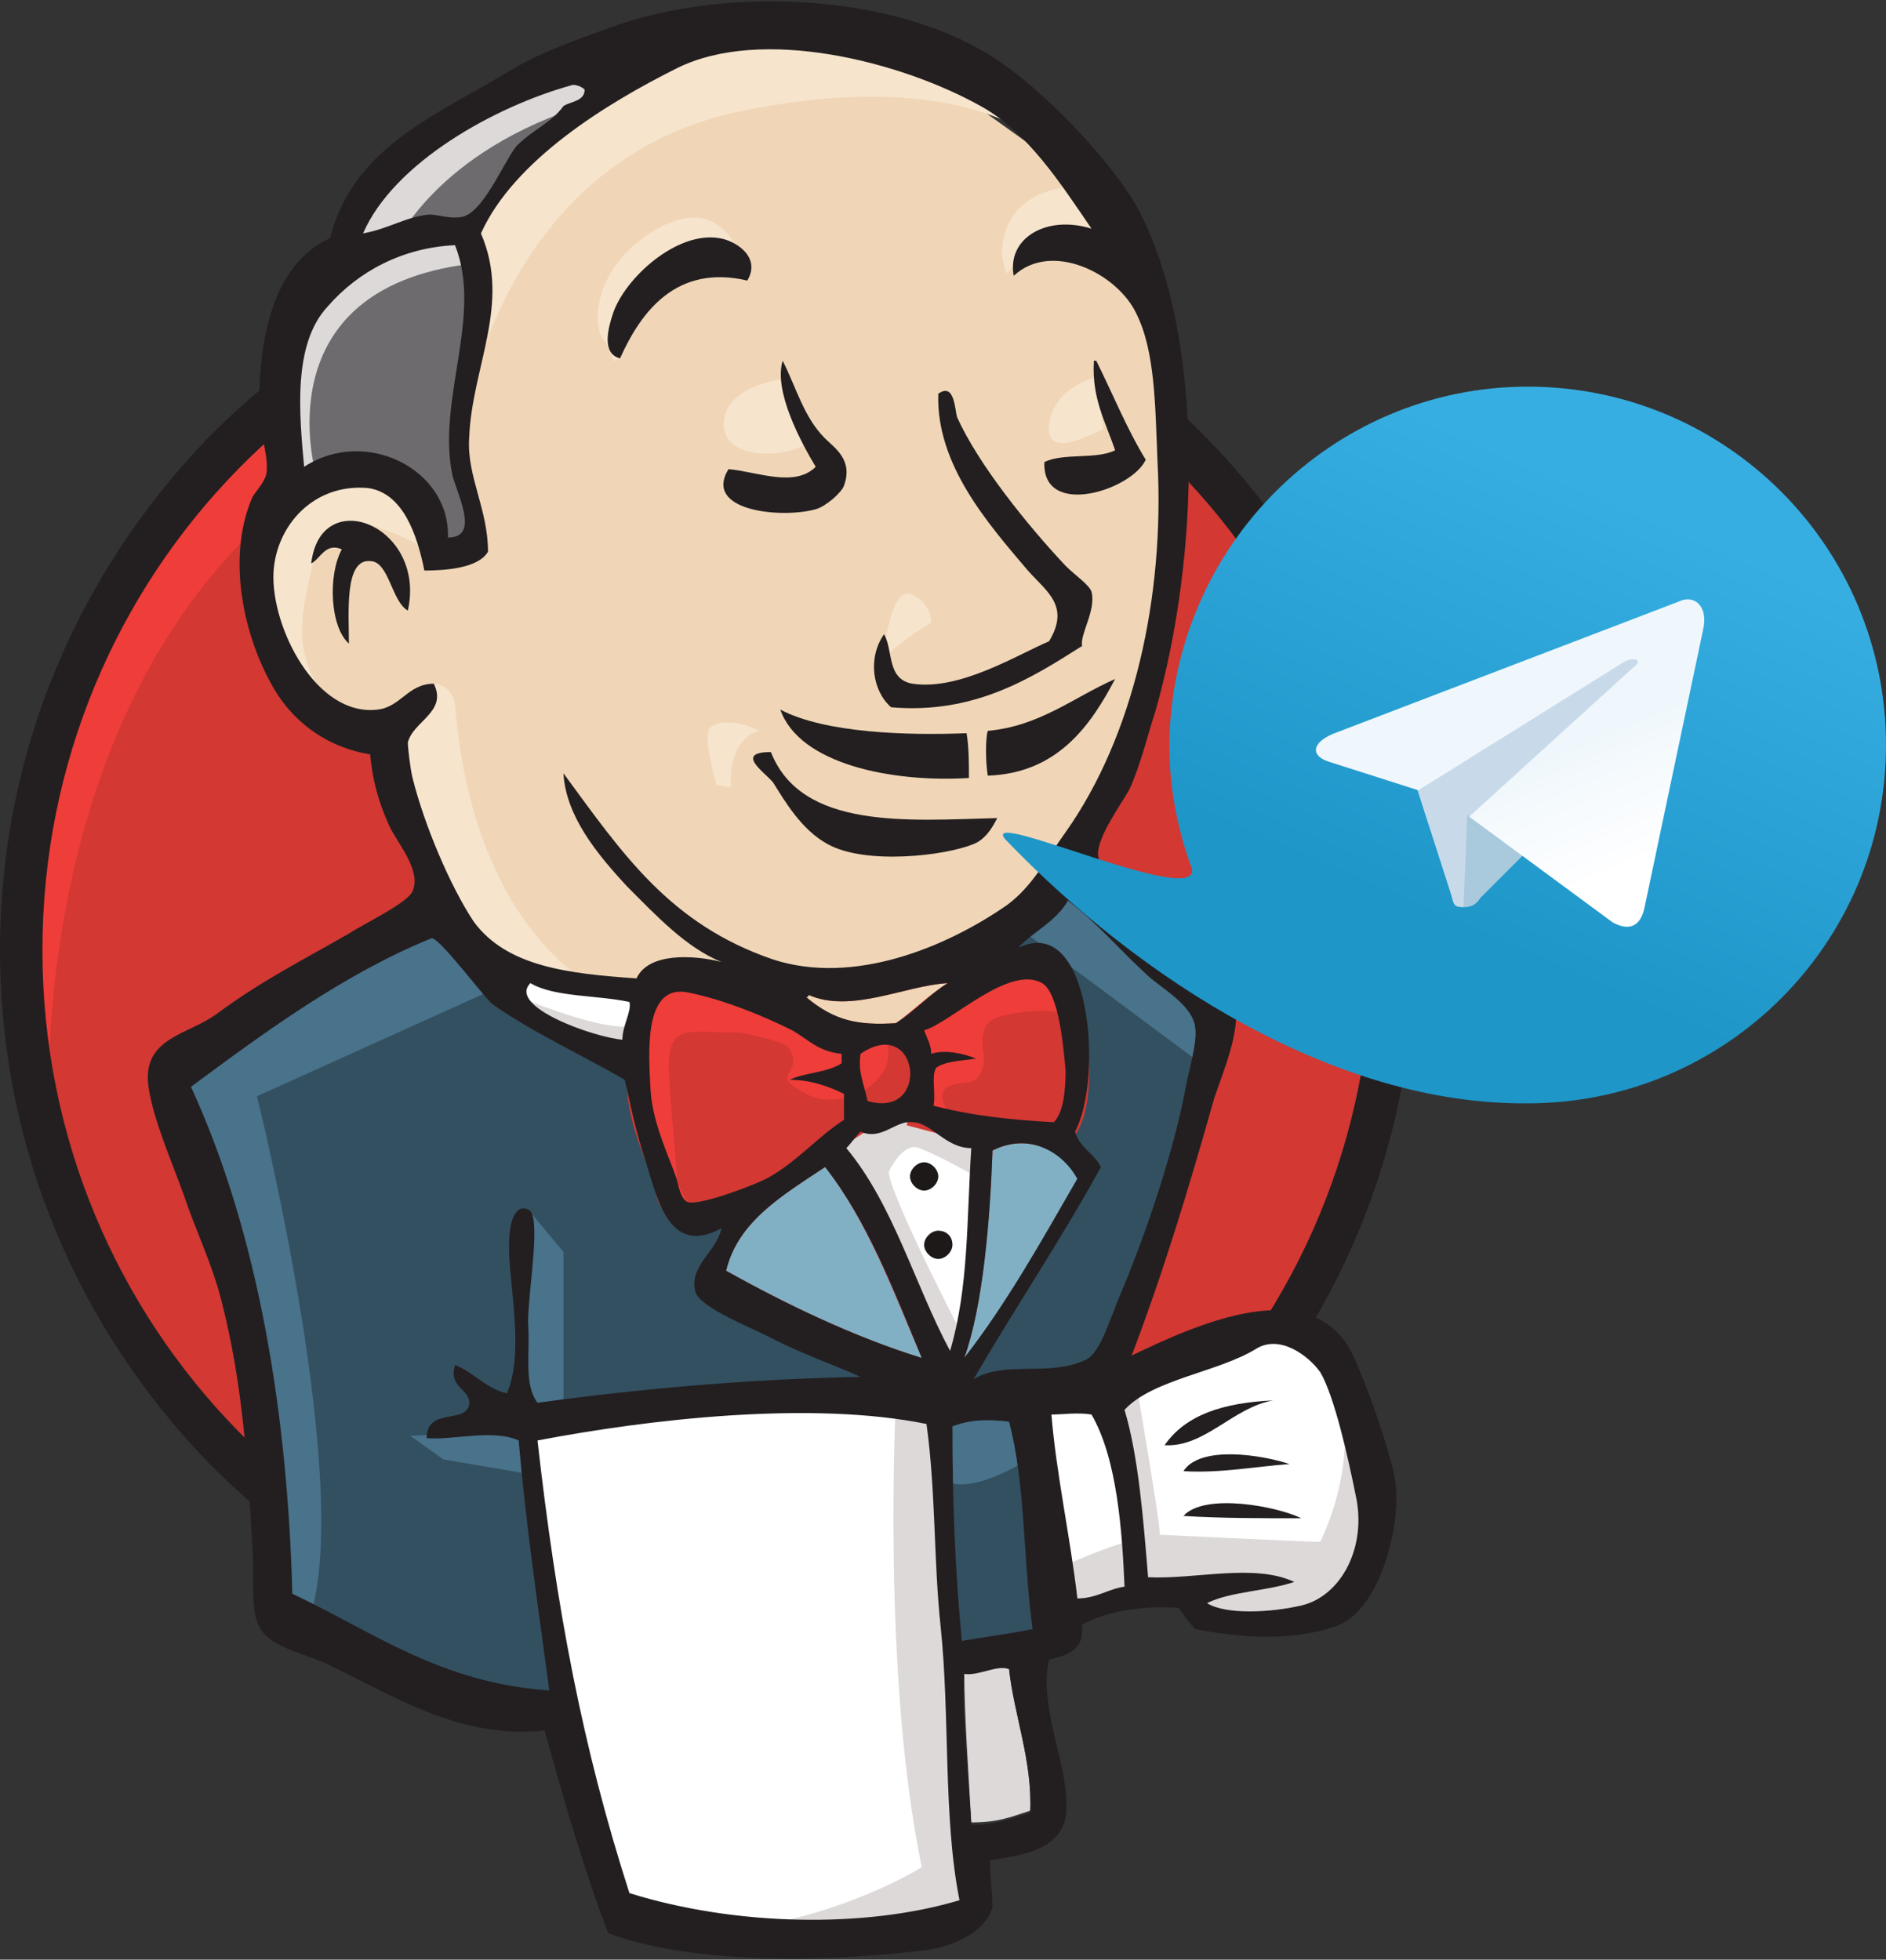 <?xml version="1.0" encoding="utf-8"?>
<!-- Generator: Adobe Illustrator 22.1.0, SVG Export Plug-In . SVG Version: 6.00 Build 0)  -->
<svg version="1.1" xmlns="http://www.w3.org/2000/svg" xmlns:xlink="http://www.w3.org/1999/xlink" x="0px" y="0px"
	 viewBox="0 0 100 103.9" style="enable-background:new 0 0 100 103.9;" xml:space="preserve">
<rect x="0" y="0" width="100" height="103.9" fill="#333333" stroke="none"/>
<style type="text/css">
	.st0{fill:#D33833;}
	.st1{fill:#EF3D3A;}
	.st2{fill:#231F20;}
	.st3{fill:#F0D6B7;}
	.st4{fill:#335061;}
	.st5{fill:#6D6B6D;}
	.st6{fill:#DCD9D8;}
	.st7{fill:#F7E4CD;}
	.st8{fill:#49728B;}
	.st9{fill:#FFFFFF;}
	.st10{fill:none;stroke:#D33833;stroke-width:2;}
	.st11{fill:#81B0C4;}
	.st12{fill:#1D1919;}
	.st13{fill:url(#SVGID_1_);}
	.st14{fill:#C8DAEA;}
	.st15{fill:#A9C9DD;}
	.st16{fill:url(#SVGID_2_);}
</style>
<g id="svg2" inkscape:version="0.48.0 r9654" sodipodi:docname="logo.svg" xmlns:cc="http://creativecommons.org/ns#" xmlns:dc="http://purl.org/dc/elements/1.1/" xmlns:inkscape="http://www.inkscape.org/namespaces/inkscape" xmlns:rdf="http://www.w3.org/1999/02/22-rdf-syntax-ns#" xmlns:sodipodi="http://sodipodi.sourceforge.net/DTD/sodipodi-0.dtd" xmlns:svg="http://www.w3.org/2000/svg">
	
		<sodipodi:namedview  bordercolor="#666666" borderopacity="1" gridtolerance="10" guidetolerance="10" id="namedview4" inkscape:current-layer="g10" inkscape:cx="-65.859116" inkscape:cy="172.53076" inkscape:pageopacity="0" inkscape:pageshadow="2" inkscape:window-height="844" inkscape:window-maximized="0" inkscape:window-width="1500" inkscape:window-x="2189" inkscape:window-y="496" inkscape:zoom="1" objecttolerance="10" pagecolor="#ffffff" showgrid="false">
		</sodipodi:namedview>
	<g id="g10" transform="matrix(1.25,0,0,-1.25,0,312)" inkscape:groupmode="layer" inkscape:label="ink_ext_XXXXXX">
		<g id="g3393">
			<path id="path22" inkscape:connector-curvature="0" class="st0" d="M59.1,209.4c0-16.4-13-29.7-29.1-29.7
				c-16.1,0-29.1,13.3-29.1,29.7c0,16.4,13,29.7,29.1,29.7C46,239.1,59.1,225.8,59.1,209.4"/>
			<path id="path24" inkscape:connector-curvature="0" class="st1" d="M2.1,202c0,0-2.1,31,26.5,31.9l-2,3.3l-15.5-5.2L6.6,227
				l-3.9-7.4l-2.2-8.6l0.7-5.8"/>
			<path id="path26" inkscape:connector-curvature="0" class="st2" d="M10.1,229.7c-5.1-5.2-8.3-12.4-8.3-20.4l0,0
				c0-8,3.2-15.2,8.3-20.4l0,0c5.1-5.2,12.1-8.4,19.9-8.4l0,0c7.8,0,14.8,3.2,19.9,8.4l0,0c5.1,5.2,8.3,12.4,8.3,20.4l0,0
				c0,8-3.2,15.2-8.3,20.4l0,0c-5.1,5.2-12.1,8.4-19.9,8.4l0,0C22.2,238.1,15.2,234.9,10.1,229.7L10.1,229.7z M8.8,187.6
				C3.4,193.2,0,200.8,0,209.3l0,0c0,8.5,3.4,16.1,8.8,21.7l0,0c5.4,5.5,12.9,9,21.2,9l0,0c8.3,0,15.8-3.4,21.2-9l0,0
				c5.4-5.5,8.8-13.2,8.8-21.7l0,0c0-8.5-3.4-16.1-8.8-21.7l0,0c-5.4-5.5-12.9-9-21.2-9l0,0C21.7,178.6,14.2,182.1,8.8,187.6
				L8.8,187.6"/>
			<path id="path28" inkscape:connector-curvature="0" class="st3" d="M42.2,209.2l-4.4-0.7l-6-0.7l-3.9-0.1l-3.8,0.1l-2.9,0.9
				l-2.5,2.8l-2,5.6l-0.4,1.2l-2.7,0.9l-1.6,2.5l-1.1,3.7l1.2,3.2l2.9,1l2.3-1.1l1.1-2.4l1.3,0.2l0.4,0.6l-0.4,2.5l-0.1,3.2l0.7,4.4
				l0,2.5l2,3.2l3.5,2.5l6.2,2.7l6.9-1l6-4.3l2.8-4.4l1.8-3.2l0.4-8l-1.3-6.9l-2.4-6.1l-2.3-3.2"/>
			<path id="path30" inkscape:connector-curvature="0" class="st4" d="M38.5,190.1l-15.8-0.7v-2.7l1.3-9.3l-0.7-0.8l-11.1,3.8
				l-0.8,1.3l-1.1,12.5l-2.5,7.5l-0.6,1.8l8.9,6.1l2.8,1.1l2.4-3l2.1-1.9l2.4-0.8l1.1-0.3l1.3-5.8l1-1.2l2.5,0.9l-1.8-3.4l9.6-4.5
				L38.5,190.1"/>
			<path id="path32" inkscape:connector-curvature="0" class="st5" d="M12.2,228.7l2.9,1l2.3-1.1l1.1-2.4l1.3,0.2l0.3,1.3l-0.7,2.5
				l0.7,6.1l-0.6,3.3l2,2.3l4.3,3.4l-1.2,1.7l-6.1-3l-2.5-2l-1.4-3.1l-2.2-3l-0.7-3.5L12.2,228.7"/>
			<path id="path34" inkscape:connector-curvature="0" class="st6" d="M16.7,239.1c0,0,1.7,4.1,8.3,6.1c6.6,2,0.3,1.4,0.3,1.4
				l-7.2-2.8l-2.8-2.8l-1.2-2.2L16.7,239.1"/>
			<path id="path36" inkscape:connector-curvature="0" class="st6" d="M13.4,229.5c0,0-2.3,7.8,6.5,8.9l-0.3,1.3l-6.1-1.4l-1.8-5.8
				l0.4-3.8L13.4,229.5"/>
			<path id="path38" inkscape:connector-curvature="0" class="st7" d="M17,219.2l1.5,1.4c0,0,0.7-0.1,0.8-0.9
				c0.1-0.8,0.4-7.8,5.2-11.5c0.4-0.3-3.5,0.6-3.5,0.6l-3.5,5.5"/>
			<path id="path40" inkscape:connector-curvature="0" class="st7" d="M37.4,221.3c0,0,0.3,3.4,1.2,3.1c0.9-0.3,0.9-1.2,0.9-1.2
				S37.2,221.8,37.4,221.3"/>
			<path id="path42" inkscape:connector-curvature="0" class="st7" d="M46.5,233.6c0,0-1.8-0.4-2-2c-0.2-1.6,2-0.3,2.3-0.2"/>
			<path id="path44" inkscape:connector-curvature="0" class="st7" d="M33.1,233.5c0,0-2.4-0.3-2.4-1.9c0-1.6,2.8-1.4,3.5-0.8"/>
			<path id="path46" inkscape:connector-curvature="0" class="st7" d="M18.1,226.3c0,0-4.2,2.5-4.7,0.1c-0.4-2.4-1.4-4.2,0.7-6.8
				l-1.4,0.4l-1.3,3.4l-0.4,3.3l2.5,2.7l2.9-0.2L18,228L18.1,226.3"/>
			<path id="path48" inkscape:connector-curvature="0" class="st7" d="M20.1,233.3c0,0,1.9,9.7,11.4,11.6c7.8,1.6,12-0.3,13.5-2.1
				c0,0-7,8.3-13.6,5.8c-6.6-2.5-11.5-7.2-11.4-10.2C20.1,233.3,20.1,233.3,20.1,233.3"/>
			<path id="path50" inkscape:connector-curvature="0" class="st7" d="M45.8,241.7c0,0-3.2,0.1-3.3-2.8c0,0,0-0.4,0.2-0.9
				c0,0,2.5,2.9,4.1,1.3"/>
			<path id="path52" inkscape:connector-curvature="0" class="st7" d="M31.7,237.7c0,0-0.6,4.4-4.3,1.9c-2.4-1.7-2.2-4-1.8-4.4
				c0.4-0.4,0.3-1.3,0.7-0.7c0.3,0.6,0.2,2.6,1.4,3.2C28.9,238.2,30.9,238.8,31.7,237.7"/>
			<path id="path54" inkscape:connector-curvature="0" class="st8" d="M21.3,207.8l-10.4-4.7c0,0,4.3-17.2,2.1-22.5l-1.6,0.6
				l-0.1,6.5l-2.9,12.4l-1.2,3.4l10.9,7.3L21.3,207.8"/>
			<path id="path56" inkscape:connector-curvature="0" class="st8" d="M22.4,198.3l1.5-1.8v-6.6h-1.8c0,0-0.2,4.7-0.2,5.2
				c0,0.6,0.2,2.5,0.2,2.5"/>
			<path id="path58" inkscape:connector-curvature="0" class="st8" d="M22.4,188.9l-5-0.2l1.4-1l3.5-0.6"/>
			<path id="path60" inkscape:connector-curvature="0" class="st4" d="M39.5,190l4.1,0.1l1-10.2l-4.2-0.6L39.5,190"/>
			<path id="path62" inkscape:connector-curvature="0" class="st4" d="M40.6,190l6.2,0.3c0,0,2.5,6.4,2.5,6.8s2.2,9.3,2.2,9.3
				l-5,5.2l-1,0.9l-2.7-2.7v-10.3L40.6,190"/>
			<path id="path64" inkscape:connector-curvature="0" class="st8" d="M43.3,190.7l-3.9-0.8l0.6-3.1c1.4-0.7,3.9,1.1,3.9,1.1"/>
			<path id="path66" inkscape:connector-curvature="0" class="st8" d="M43.4,210.1l7.8-5.8l0.2,2.7l-5.9,5.4L43.4,210.1"/>
			<path id="path68" inkscape:connector-curvature="0" class="st9" d="M26.2,168.1l-2.3,9.3l-1.1,6.9l-0.2,5.1L33,190l6.5,0
				l-0.6-11.6l1-9l-0.1-1.7l-8.4-0.7L26.2,168.1"/>
			<path id="path70" inkscape:connector-curvature="0" class="st6" d="M38,190.1c0,0-0.6-11.5,1.1-19.7c0,0-3.3-2.1-8.2-2.7l9.3,0.3
				l1.1,0.7L40,186.9l-0.3,3.9"/>
			<path id="path72" inkscape:connector-curvature="0" class="st9" d="M44.7,180.8l4.3,1.2l8.2,0.4l1.2,3.8l-2.2,6.5l-2.5,0.3
				l-3.5-1.1l-3.4-1.7l-1.8,0.3l-1.4-0.6"/>
			<path id="path74" inkscape:connector-curvature="0" class="st6" d="M44.7,183c0,0,2.9,1.3,3.3,1.2l-1.2,6.1l1.4,0.6
				c0,0,1-5.8,1-6.4c0,0,6.2-0.3,6.8-0.3c0,0,1.3,2.5,1,5.2l1.2-3.5l0.1-2l-1.8-2.7l-2-0.4l-3.3,0.1l-1.1,1.4l-3.9-0.6l-1.2-0.4"/>
			<path id="path76" inkscape:connector-curvature="0" class="st9" d="M40.3,190.8l-2.4,6.2l-2.5,3.7c0,0,0.6,1.6,1.3,1.6
				s2.5,0,2.5,0l2.4-0.9l-0.2-4.1L40.3,190.8"/>
			<path id="path78" inkscape:connector-curvature="0" class="st6" d="M40.8,193c0,0-3.1,6-3.1,6.9c0,0,0.6,1.3,1.3,1
				c0.8-0.3,2.4-1.2,2.4-1.2v2.1l-3.8,0.8l-2.5-0.3l4.3-10.2l0.9-0.1"/>
			<path id="path80" inkscape:connector-curvature="0" class="st9" d="M27.2,207.6l-3.1,0.3l-2.9,0.9v-1l1.4-1.6l4.4-2"/>
			<path id="path82" inkscape:connector-curvature="0" class="st6" d="M22.3,207.2c0,0,3.4-1.4,4.5-1.1l0.1-1.3l-3.1,0.7l-1.9,1.3
				L22.3,207.2"/>
			<path id="path84" inkscape:connector-curvature="0" class="st0" d="M44.7,201.9c-1.9,0.1-3.6,0.3-5.1,0.7
				c0.1,0.6-0.1,1.2,0.1,1.6c0.4,0.3,1.1,0.3,1.7,0.4c-0.5,0.3-1.3,0.4-1.9,0.2c0,0.4-0.2,0.7-0.3,1c1.1,0.4,3.6,2.9,5,2
				c0.7-0.4,1-2.6,1-3.7C45.2,203.3,45.1,202.4,44.7,201.9"/>
			<path id="path86" inkscape:connector-curvature="0" class="st10" d="M44.7,201.9c-1.9,0.1-3.6,0.3-5.1,0.7
				c0.1,0.6-0.1,1.2,0.1,1.6c0.4,0.3,1.1,0.3,1.7,0.4c-0.5,0.3-1.3,0.4-1.9,0.2c0,0.4-0.2,0.7-0.3,1c1.1,0.4,3.6,2.9,5,2
				c0.7-0.4,1-2.6,1-3.7C45.2,203.3,45.1,202.4,44.7,201.9z"/>
			<path id="path88" inkscape:connector-curvature="0" class="st0" d="M35.7,205c0-0.1,0-0.3,0-0.4c-0.6-0.4-1.5-0.4-2.2-0.7
				c0.9,0,1.7-0.3,2.3-0.6c0-0.4,0-0.7,0-1.1c-1.1-0.7-2.1-1.8-3.3-2.5c-0.6-0.3-2.7-1.2-3.3-1c-0.4,0.1-0.4,0.5-0.5,1
				c-0.3,0.9-1,2.3-1.1,3.7c-0.1,1.7-0.3,4.6,1.6,4.2c1.5-0.3,3.2-1,4.4-1.6C34.3,205.5,34.7,205,35.7,205"/>
			<path id="path90" inkscape:connector-curvature="0" class="st10" d="M35.7,205c0-0.1,0-0.3,0-0.4c-0.6-0.4-1.5-0.4-2.2-0.7
				c0.9,0,1.7-0.3,2.3-0.6c0-0.4,0-0.7,0-1.1c-1.1-0.7-2.1-1.8-3.3-2.5c-0.6-0.3-2.7-1.2-3.3-1c-0.4,0.1-0.4,0.5-0.5,1
				c-0.3,0.9-1,2.3-1.1,3.7c-0.1,1.7-0.3,4.6,1.6,4.2c1.5-0.3,3.2-1,4.4-1.6C34.3,205.5,34.7,205,35.7,205z"/>
			<path id="path92" inkscape:connector-curvature="0" class="st0" d="M36.8,202.9c-0.2,0.9-0.4,1.2-0.3,2
				C39,206.6,39.5,202.1,36.8,202.9"/>
			<path id="path94" inkscape:connector-curvature="0" class="st10" d="M36.8,202.9c-0.2,0.9-0.4,1.2-0.3,2
				C39,206.6,39.5,202.1,36.8,202.9z"/>
			<path id="path96" inkscape:connector-curvature="0" class="st1" d="M40.4,202.1c0,0-0.8,1.1-0.2,1.4c0.6,0.3,1.1,0,1.4,0.6
				c0.3,0.6,0,0.9,0.1,1.6c0.1,0.7,0.7,0.8,1.2,0.9c0.6,0.1,2.1,0.3,2.3-0.2l-0.7,2l-1.3,0.4l-4.2-2.4l-0.2-1.2v-2.4"/>
			<path id="path98" inkscape:connector-curvature="0" class="st1" d="M28.8,198.5c-0.1,1.7-0.3,3.5-0.4,5.2
				c-0.2,2.6,0.6,2.1,2.9,2.1c0.3,0,2.1-0.4,2.2-0.7c0.6-1.2-1-1,0.7-1.9c1.4-0.8,4,0.5,3.4,2.2c-0.3,0.4-1.7,0.1-2.2,0.4
				c-0.9,0.4-1.7,0.9-2.6,1.3c-1.1,0.6-3.6,1.4-4.8,0.6c-3-2,0.2-7.1,1.2-9.2"/>
			<path id="path100" inkscape:connector-curvature="0" class="st2" d="M31.7,237.7c-3,0.7-4.5-1.3-5.4-3.3
				c-0.8,0.2-0.5,1.3-0.3,1.9c0.5,1.5,2.7,3.5,4.5,3.2C31.2,239.4,32.3,238.7,31.7,237.7"/>
			<path id="path102" inkscape:connector-curvature="0" class="st2" d="M46.4,234.3c0,0,0.1,0,0.1,0c0.7-1.4,1.3-2.9,2.1-4.2
				c-0.6-1.3-4.4-2.5-4.3-0.1c0.8,0.4,2.2,0.1,3,0.5C46.9,231.7,46.3,232.7,46.4,234.3"/>
			<path id="path104" inkscape:connector-curvature="0" class="st2" d="M33.2,234.3c0.6-1.2,0.9-2.4,1.8-3.3c0.4-0.4,1.2-0.9,0.8-2
				c-0.1-0.3-0.8-0.9-1.2-1c-1.4-0.4-4.8-0.1-3.7,1.7c1.2-0.1,2.8-0.8,3.7,0.1C34,230.8,32.8,233,33.2,234.3"/>
			<path id="path106" inkscape:connector-curvature="0" class="st2" d="M45.9,222.2c-2.2-1.4-4.6-2.9-8.1-2.6
				c-0.8,0.7-1,2.1-0.3,3.1c0.4-0.7,0.1-1.9,1.2-2.1c2-0.3,4.4,1.2,5.8,1.8c0.9,1.5-0.1,2.1-0.9,3c-1.7,2-3.9,4.5-3.8,7.5
				c0.7,0.5,0.7-0.7,0.8-1c0.9-2,3-4.6,4.6-6.3c0.4-0.4,1-0.8,1.1-1.1C46.5,223.7,45.8,222.7,45.9,222.2"/>
			<path id="path108" inkscape:connector-curvature="0" class="st2" d="M17.3,223.7c-0.7,0.4-0.8,2.1-1.6,2.1
				c-1.1,0.1-0.9-2.2-0.9-3.5c-0.8,0.7-0.9,2.9-0.3,4c-0.7,0.3-0.9-0.4-1.3-0.6C13.6,229.1,18.1,227.3,17.3,223.7"/>
			<path id="path110" inkscape:connector-curvature="0" class="st2" d="M47.3,220.8c-1-1.9-2.4-4-5.4-4.1c-0.1,0.6-0.1,1.6,0,1.9
				C44.1,218.8,45.5,220,47.3,220.8"/>
			<path id="path112" inkscape:connector-curvature="0" class="st2" d="M33.1,219.5c1.9-1,5.4-1.1,7.9-1c0.1-0.6,0.1-1.3,0.1-1.9
				C37.8,216.4,33.9,217.2,33.1,219.5"/>
			<path id="path114" inkscape:connector-curvature="0" class="st2" d="M32.7,217.7c1.3-3.3,5.8-2.9,9.6-2.8c-0.2-0.4-0.5-0.9-1-1.1
				c-1.2-0.5-4.6-0.9-6.2,0c-1.1,0.6-1.8,1.8-2.3,2.6C32.5,216.8,31.1,217.7,32.7,217.7"/>
			<path id="path116" inkscape:connector-curvature="0" class="st11" d="M45.7,199.6c-1.5-2.6-3-5.3-4.8-7.6c0.8,2.2,1.1,6,1.2,8.8
				C43.7,201.6,45.1,200.7,45.7,199.6"/>
			<path id="path118" inkscape:connector-curvature="0" class="st2" d="M54,190.2c-1.7-0.3-2.9-2-4.6-1.9
				C50.3,189.6,51.9,190.1,54,190.2"/>
			<path id="path120" inkscape:connector-curvature="0" class="st2" d="M54.7,187.5c-1.4-0.1-3-0.4-4.5-0.3
				C50.9,188.3,53.5,187.9,54.7,187.5"/>
			<path id="path122" inkscape:connector-curvature="0" class="st2" d="M55.2,185.2c-1.6,0-3.5,0-5,0.1
				C51.1,186.3,54.2,185.7,55.2,185.2"/>
			<path id="path124" inkscape:connector-curvature="0" class="st6" d="M42.8,178.9c0.2-2,1-4,0.9-6.1c-0.9-0.3-1.4-0.5-2.5-0.5
				c-0.1,1.8-0.3,4.6-0.3,6.4C41.5,178.5,42.3,179,42.8,178.9"/>
			<path id="path126" inkscape:connector-curvature="0" class="st3" d="M40.2,207.9c-0.8-0.5-1.5-1.2-2.2-1.7
				c-1.7-0.1-2.6,0.1-3.8,1.1c0,0.1,0.1,0,0.1,0.1C36.1,206.6,38.4,207.8,40.2,207.9"/>
			<path id="path128" inkscape:connector-curvature="0" class="st11" d="M30.8,195.7c0.5,2.1,2.4,3.2,4.2,4.4
				c1.8-2.3,2.9-5.3,4.1-8.1C36.2,192.9,33.3,194.3,30.8,195.7"/>
			<path id="path130" inkscape:connector-curvature="0" class="st2" d="M40.9,178.6c-0.1-1.8,0.2-4.6,0.3-6.4c1.2,0,1.7,0.3,2.5,0.5
				c0.1,2.2-0.7,4.2-0.9,6.1C42.3,179,41.5,178.5,40.9,178.6z M22.8,188.5c0.8-7.1,1.9-13,3.9-19.2c4.5-1.4,10-1.5,14-0.3
				c-0.7,3.5-0.4,7.8-0.8,11.6c-0.3,2.8-0.2,5.7-0.6,8.6C34.4,190.2,27.5,189.4,22.8,188.5z M40.4,189.1c0-3,0.1-6,0.4-9.1
				c1.2,0.2,2,0.3,3,0.5c-0.4,2.9-0.3,6.2-1,8.8C41.9,189.4,41.2,189.4,40.4,189.1z M46.3,189.6c-0.6,0.1-1.2,0-1.7,0
				c0.2-2.5,0.8-5.2,1.1-7.8c0.8,0,1.3,0.4,2,0.5C47.6,184.6,47.4,187.7,46.3,189.6L46.3,189.6z M55.2,181.5
				c1.7,0.4,2.8,2.5,2.3,4.7c-0.3,1.5-0.9,4.2-1.5,5.2c-0.5,0.7-1.7,1.6-2.7,1c-1.6-1-4.4-1.3-5.6-2.6c0.6-2,0.8-4.7,1-7.1
				c2-0.1,4.5,0.6,6.2-0.2c-1.2-0.4-2.7-0.4-3.7-0.9C52,181.1,53.9,181.2,55.2,181.5L55.2,181.5z M39.1,192
				c-1.2,2.9-2.3,5.8-4.1,8.1c-1.8-1.2-3.7-2.3-4.2-4.4C33.3,194.3,36.2,192.9,39.1,192z M42.1,200.8c-0.1-2.9-0.4-6.6-1.2-8.8
				c1.8,2.3,3.3,5,4.8,7.6C45.1,200.7,43.7,201.6,42.1,200.8z M38.7,202c-0.7,0.1-1.3-0.8-2.2-0.4c-0.2-0.2-0.4-0.5-0.6-0.7
				c2-2.4,2.9-5.8,4.4-8.6c0.8,2.7,0.7,5.6,0.9,8.6C40.1,200.9,39.5,202,38.7,202z M36.5,204.9c-0.1-0.8,0.1-1.1,0.3-2
				C39.5,202.1,39,206.6,36.5,204.9z M33.6,205.9c-1.2,0.6-2.9,1.3-4.4,1.6c-1.9,0.4-1.7-2.5-1.6-4.2c0.1-1.4,0.8-2.8,1.1-3.7
				c0.1-0.4,0.2-0.9,0.5-1c0.6-0.1,2.7,0.7,3.3,1c1.3,0.7,2.2,1.8,3.3,2.5c0,0.4,0,0.7,0,1.1c-0.6,0.3-1.4,0.6-2.3,0.6
				c0.6,0.3,1.6,0.3,2.2,0.7c0,0.1,0,0.3,0,0.4C34.7,205,34.3,205.5,33.6,205.9z M22.5,207.9c-1-1,2.7-2.3,3.9-2.4
				c0,0.6,0.4,1.2,0.3,1.6C25.3,207.4,23.5,207.3,22.5,207.9z M34.3,207.4c0-0.1-0.1-0.1-0.1-0.1c1.2-1,2.2-1.2,3.8-1.1
				c0.8,0.5,1.4,1.2,2.2,1.7C38.4,207.8,36.1,206.6,34.3,207.4z M45.2,204.2c-0.1,1.1-0.3,3.3-1,3.7c-1.4,0.8-3.9-1.7-5-2
				c0.1-0.3,0.3-0.6,0.3-1c0.6,0.2,1.4,0,1.9-0.2c-0.6-0.1-1.3-0.1-1.7-0.4c-0.2-0.4,0-1-0.1-1.6c1.5-0.4,3.2-0.6,5.1-0.7
				C45.1,202.4,45.2,203.3,45.2,204.2z M20.9,207c-0.3,0.2-2.3,2.9-2.6,2.8c-3.7-1.5-7.1-4-10.2-6.3c2.9-6.3,4.1-14,4.3-21.5
				c3.4-1.6,6.3-3.8,10.9-4.1c-0.5,3.7-1,7.1-1.3,10.6c-1.1,0.5-2.8,0-3.9,0.1c0,1.3,1.6,0.6,1.8,1.4c0.1,0.7-0.9,0.7-0.6,1.7
				c0.8-0.3,1.3-1,2.2-1.2c0.8,1.8,0,5,0.1,6.5c0,0.3,0.1,1.6,0.8,1.3c0.6-0.2,0-3.4,0-4.8c0.1-1.3-0.2-2.6,0.4-3.4
				c4.4,0.6,8.9,1,13.7,1.1c-1.1,0.5-2.3,0.9-3.7,1.6c-0.7,0.4-3.1,1.3-3.3,2c-0.3,1.1,0.9,1.7,1.1,2.7c-2.2-1.2-2.7,1.2-3.2,2.8
				c-0.5,1.5-0.7,2.7-0.9,3.5C24.6,204.9,22.6,205.8,20.9,207L20.9,207z M43.2,209.4c3.1,1.5,3.6-5.6,2.4-7.8
				c0.2-0.7,0.8-0.9,1.1-1.5c-1.7-3.1-3.6-5.9-5.4-9c1.3,0.8,3.2,0.1,4.7,0.8c0.6,0.2,1,1.5,1.4,2.5c1.2,2.8,2.4,6.4,2.9,9.1
				c0.1,0.6,0.5,1.9,0.4,2.5c-0.1,1-1.5,1.7-2.1,2.3c-1.2,1.1-2,2.1-3.3,3.1C44.8,210.5,43.7,210,43.2,209.4L43.2,209.4z
				 M13.9,236.6c-1.5-1.6-1.2-4.6-1-6.8c2.6,1.7,6.2-0.1,6.1-3c1.3,0,0.5,1.6,0.2,2.6c-0.7,3.2,1.3,6.8,0.1,9.8
				C17.1,239.1,15.2,238.1,13.9,236.6L13.9,236.6z M24.3,246c-3.3-0.9-7.6-3.3-8.9-6.3c1.1,0.2,1.8,0.7,2.8,0.8
				c0.4,0,0.9-0.2,1.4-0.1c0.9,0.2,1.7,2.2,2.3,3c0.7,0.7,1.5,1,2,1.7c0.3,0.2,0.9,0.2,0.9,0.7C24.7,245.9,24.5,246,24.3,246z
				 M41.6,245.1c-3.4,1.9-9.3,3.4-12.9,1.6c-3-1.5-6.9-3.9-8.3-7c1.3-3-0.4-5.7-0.5-8.7c-0.1-1.6,0.8-3,0.8-4.8
				c-0.4-0.7-1.8-0.8-2.7-0.8c-0.3,1.5-0.9,3.3-2.4,3.5c-2.3,0.2-3.9-1.6-4-3.6c-0.1-2.3,1.8-6.1,4.4-5.8c1,0.1,1.3,1.1,2.4,1.1
				c0.6-1.2-0.9-1.6-1.1-2.5c0-0.2,0.1-1.1,0.2-1.5c0.5-2,1.6-4.6,2.6-6.1c1.4-1.9,4-2.2,6.9-2.4c0.5,1.1,2.4,1,3.6,0.7
				c-1.5,0.6-2.8,2-4,3.2c-1.3,1.4-2.6,3-2.7,4.8c2.5-3.4,4.5-6.4,8.9-7.9c3.4-1.1,7.3,0.5,9.9,2.3c1.1,0.8,1.7,2,2.5,3.1
				c2.9,4.1,4.2,10,3.9,15.7c-0.1,2.4-0.1,4.7-0.9,6.3c-0.8,1.7-3.6,3.1-5.2,1.6c-0.3,1.6,1.4,2.6,3.3,2
				C45,241.8,43.6,244,41.6,245.1L41.6,245.1z M48,192.1c2.7,1.3,7.7,3.6,9.4,0c0.6-1.3,1.4-3.6,1.7-4.9c0.5-1.9-0.5-6-2.5-6.6
				c-1.8-0.6-3.8-0.5-5.9-0.1c-0.2,0.2-0.5,0.6-0.7,0.9c-1.5,0.1-2.9-0.1-4.1-0.7c0.1-1.1-0.6-1.3-1.4-1.5c-0.5-2.1,1-4.8,0.7-6.7
				c-0.3-1.4-1.9-1.6-3.2-1.8c0-0.8,0.1-1.4,0.1-2c-0.3-1-1.5-1.6-2.7-1.8c-3.9-0.5-9.8-0.7-13.6,0.7c-1,2.6-1.9,5.7-2.7,8.6
				c-3.7-0.4-6.6,1.6-9.4,2.9c-1,0.4-2.3,0.7-2.7,1.5c-0.4,0.7-0.2,2.2-0.3,3.5c-0.2,3.4-0.4,6.8-1.3,10.3c-0.4,1.6-1.1,3-1.6,4.5
				c-0.5,1.4-1.3,3.2-1.5,4.6c-0.3,2.1,1.7,2.2,2.9,3.1c1.9,1.4,3.5,2.2,5.6,3.4c0.6,0.4,2.5,1.3,2.7,1.8c0.4,0.9-0.7,2.1-1,2.8
				c-0.5,1.1-0.7,2-0.8,3c-1.8,0.3-3.1,1.3-3.9,2.5c-1.3,2-2.3,5.6-1.1,8.4c0.1,0.2,0.5,0.6,0.6,1c0.1,0.7-0.2,1.5-0.3,2.2
				c-0.1,3.6,0.6,6.7,3,7.8c1,3.9,4.5,5.2,7.8,7.2c1.2,0.7,2.6,1.2,4,1.7c5.1,1.9,12.8,1.5,17-1.7c1.8-1.3,4.6-4.2,5.6-6.2
				c2.7-5.4,2.5-14.5,0.6-21.1c-0.3-0.9-0.6-2.2-1.1-3.3c-0.4-0.7-1.5-2.2-1.3-2.9c0.1-0.7,2.5-2.5,3-3c0.9-0.9,2.7-2.1,2.8-3.2
				c0.2-1.2-0.5-2.8-0.9-4C50.4,199.1,49.3,195.5,48,192.1"/>
			<path id="path132" inkscape:connector-curvature="0" class="st7" d="M30.1,218.7c0.1,0.2,0.9,0.5,2.1-0.1c0,0-1.3-0.2-1.2-2.4
				l-0.6,0.1C30.4,216.3,29.8,218.3,30.1,218.7"/>
			<path id="path134" inkscape:connector-curvature="0" class="st12" d="M39.8,199.7c0-0.3-0.3-0.6-0.6-0.6c-0.3,0-0.6,0.3-0.6,0.6
				c0,0.3,0.3,0.6,0.6,0.6C39.5,200.3,39.8,200,39.8,199.7"/>
			<path id="path136" inkscape:connector-curvature="0" class="st12" d="M40.4,196.8c0-0.3-0.3-0.6-0.6-0.6c-0.3,0-0.6,0.3-0.6,0.6
				c0,0.3,0.3,0.6,0.6,0.6C40.1,197.4,40.4,197.2,40.4,196.8"/>
		</g>
	</g>
</g>
<g id="Слой_2">
	
		<linearGradient id="SVGID_1_" gradientUnits="userSpaceOnUse" x1="-190.848" y1="447.517" x2="-190.889" y2="447.423" gradientTransform="matrix(240 0 0 -240 45888 107429.625)">
		<stop  offset="0" style="stop-color:#37AEE2"/>
		<stop  offset="1" style="stop-color:#1E96C8"/>
	</linearGradient>
	<path class="st13" d="M81,20.5c10.5,0,19,8.5,19,19s-8.5,19-19,19c-10.2,0.1-20.6-6.6-27.7-14c-1.5-1.8,11.2,4.1,9.8,1.3
		c-0.7-2-1.1-4.1-1.1-6.3C62.1,29,70.6,20.5,81,20.5z"/>
	<path class="st14" d="M77.6,48.1c-0.6,0-0.5-0.2-0.7-0.8L75,41.4l13.9-8.3"/>
	<path class="st15" d="M77.6,48.1c0.5,0,0.7-0.2,0.9-0.5l2.5-2.5l-3.2-1.9"/>
	
		<linearGradient id="SVGID_2_" gradientUnits="userSpaceOnUse" x1="-190.272" y1="446.214" x2="-190.242" y2="446.156" gradientTransform="matrix(130.493 0 0 -109.45 24911.523 48877.836)">
		<stop  offset="0" style="stop-color:#EFF7FC"/>
		<stop  offset="1" style="stop-color:#FFFFFF"/>
	</linearGradient>
	<path class="st16" d="M77.9,43.3l7.6,5.6c0.9,0.5,1.5,0.2,1.7-0.8l3.1-14.7c0.3-1.3-0.5-1.9-1.3-1.5l-18.3,7
		c-1.2,0.5-1.2,1.2-0.2,1.5l4.7,1.5l10.9-6.8c0.5-0.3,1-0.1,0.6,0.2"/>
</g>
</svg>
